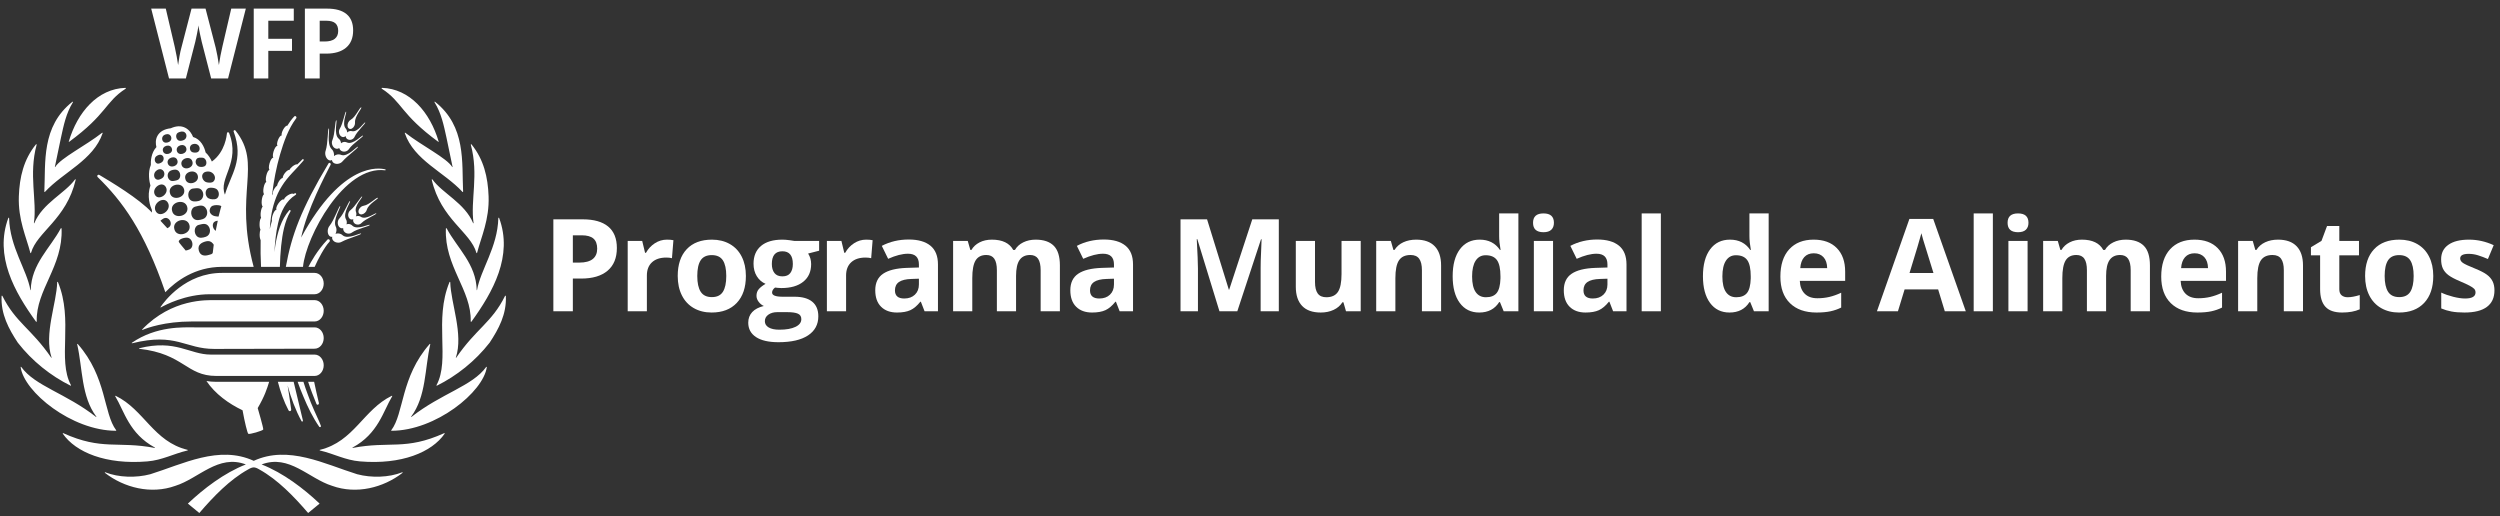 <?xml version="1.0" encoding="UTF-8"?>
<svg width="281px" height="58px" viewBox="0 0 281 58" version="1.1" xmlns="http://www.w3.org/2000/svg" xmlns:xlink="http://www.w3.org/1999/xlink">
    <rect x="0" y="0" width="281" height="58" fill="#333333" stroke="none"/>
    <!-- Generator: Sketch 48.2 (47327) - http://www.bohemiancoding.com/sketch -->
    <title>extended/es/wfp-logo-extended-white-es</title>
    <desc>Created with Sketch.</desc>
    <defs></defs>
    <g id="White" stroke="none" stroke-width="1" fill="none" fill-rule="evenodd" transform="translate(-348, -423)">
        <g id="extended/es/wfp-logo-extended-white-es" transform="translate(348, 423)" fill="#FFFFFF">
            <path d="M64.388,29.516 L65.109,29.516 C65.783,29.516 66.287,29.382 66.622,29.117 C66.956,28.85 67.124,28.462 67.124,27.954 C67.124,27.44 66.983,27.06 66.703,26.816 C66.423,26.571 65.983,26.448 65.385,26.448 L64.388,26.448 L64.388,29.516 Z M69.336,27.875 C69.336,28.988 68.988,29.838 68.294,30.427 C67.599,31.017 66.61,31.31 65.328,31.31 L64.388,31.31 L64.388,34.986 L62.197,34.986 L62.197,24.653 L65.498,24.653 C66.751,24.653 67.704,24.922 68.357,25.461 C69.01,26.001 69.336,26.806 69.336,27.875 Z" id="Fill-1"></path>
            <path d="M74.964,26.936 C75.256,26.936 75.499,26.957 75.692,26.999 L75.529,29.021 C75.355,28.974 75.143,28.95 74.894,28.95 C74.205,28.95 73.669,29.126 73.285,29.48 C72.901,29.833 72.709,30.329 72.709,30.964 L72.709,34.986 L70.553,34.986 L70.553,27.084 L72.185,27.084 L72.504,28.412 L72.61,28.412 C72.855,27.97 73.187,27.613 73.603,27.342 C74.021,27.071 74.474,26.936 74.964,26.936" id="Fill-2"></path>
            <path d="M78.374,31.02 C78.374,31.803 78.502,32.394 78.759,32.795 C79.016,33.195 79.435,33.395 80.014,33.395 C80.589,33.395 81.002,33.197 81.254,32.799 C81.506,32.4 81.633,31.808 81.633,31.02 C81.633,30.239 81.505,29.653 81.251,29.261 C80.996,28.87 80.579,28.674 80,28.674 C79.425,28.674 79.01,28.869 78.756,29.257 C78.501,29.646 78.374,30.234 78.374,31.02 Z M83.838,31.02 C83.838,32.308 83.499,33.313 82.82,34.039 C82.142,34.765 81.196,35.128 79.985,35.128 C79.227,35.128 78.558,34.962 77.977,34.629 C77.398,34.297 76.953,33.82 76.642,33.198 C76.331,32.576 76.176,31.85 76.176,31.02 C76.176,29.73 76.513,28.726 77.186,28.01 C77.86,27.293 78.808,26.936 80.028,26.936 C80.786,26.936 81.456,27.101 82.035,27.43 C82.615,27.76 83.06,28.234 83.371,28.851 C83.683,29.468 83.838,30.192 83.838,31.02 Z" id="Fill-3"></path>
            <path d="M86.755,29.671 C86.755,30.1 86.853,30.438 87.048,30.688 C87.243,30.938 87.541,31.063 87.942,31.063 C88.348,31.063 88.645,30.938 88.833,30.688 C89.021,30.438 89.115,30.1 89.115,29.671 C89.115,28.719 88.725,28.244 87.942,28.244 C87.15,28.244 86.755,28.719 86.755,29.671 Z M85.97,36.103 C85.97,36.4 86.112,36.634 86.397,36.803 C86.683,36.973 87.082,37.058 87.596,37.058 C88.368,37.058 88.974,36.951 89.412,36.739 C89.851,36.527 90.069,36.237 90.069,35.87 C90.069,35.573 89.94,35.368 89.681,35.255 C89.422,35.142 89.021,35.085 88.479,35.085 L87.362,35.085 C86.967,35.085 86.636,35.179 86.369,35.364 C86.103,35.551 85.97,35.797 85.97,36.103 Z M92.07,27.084 L92.07,28.18 L90.833,28.497 C91.06,28.851 91.172,29.247 91.172,29.685 C91.172,30.533 90.877,31.194 90.285,31.668 C89.693,32.142 88.873,32.378 87.822,32.378 L87.433,32.356 L87.115,32.321 C86.894,32.491 86.782,32.68 86.782,32.887 C86.782,33.198 87.179,33.353 87.971,33.353 L89.313,33.353 C90.181,33.353 90.841,33.54 91.296,33.912 C91.751,34.284 91.979,34.831 91.979,35.552 C91.979,36.475 91.593,37.191 90.822,37.701 C90.052,38.21 88.945,38.464 87.504,38.464 C86.401,38.464 85.559,38.272 84.977,37.888 C84.395,37.504 84.103,36.966 84.103,36.272 C84.103,35.797 84.252,35.398 84.549,35.078 C84.846,34.758 85.281,34.529 85.856,34.392 C85.635,34.299 85.442,34.145 85.277,33.93 C85.112,33.715 85.029,33.487 85.029,33.247 C85.029,32.946 85.117,32.695 85.291,32.495 C85.466,32.294 85.718,32.098 86.048,31.904 C85.633,31.726 85.304,31.437 85.061,31.042 C84.818,30.646 84.697,30.18 84.697,29.643 C84.697,28.781 84.978,28.114 85.539,27.642 C86.1,27.171 86.9,26.936 87.942,26.936 C88.163,26.936 88.426,26.956 88.73,26.996 C89.034,27.036 89.229,27.065 89.313,27.084 L92.07,27.084 Z" id="Fill-4"></path>
            <path d="M97.354,26.936 C97.646,26.936 97.89,26.957 98.083,26.999 L97.92,29.021 C97.746,28.974 97.533,28.95 97.284,28.95 C96.596,28.95 96.06,29.126 95.676,29.48 C95.292,29.833 95.1,30.329 95.1,30.964 L95.1,34.986 L92.943,34.986 L92.943,27.084 L94.576,27.084 L94.895,28.412 L95.001,28.412 C95.246,27.97 95.577,27.613 95.994,27.342 C96.411,27.071 96.864,26.936 97.354,26.936" id="Fill-5"></path>
            <path d="M103.285,31.325 L102.451,31.354 C101.824,31.372 101.357,31.485 101.051,31.692 C100.745,31.899 100.592,32.216 100.592,32.64 C100.592,33.247 100.94,33.552 101.638,33.552 C102.138,33.552 102.536,33.407 102.836,33.12 C103.135,32.833 103.285,32.451 103.285,31.975 L103.285,31.325 Z M103.921,34.986 L103.504,33.912 L103.447,33.912 C103.084,34.369 102.711,34.685 102.327,34.862 C101.942,35.039 101.442,35.128 100.825,35.128 C100.066,35.128 99.469,34.911 99.033,34.477 C98.597,34.044 98.379,33.427 98.379,32.625 C98.379,31.787 98.673,31.168 99.259,30.77 C99.846,30.372 100.73,30.152 101.913,30.11 L103.285,30.067 L103.285,29.72 C103.285,28.919 102.875,28.519 102.055,28.519 C101.423,28.519 100.681,28.709 99.828,29.091 L99.114,27.635 C100.023,27.16 101.032,26.921 102.14,26.921 C103.2,26.921 104.013,27.153 104.578,27.614 C105.144,28.076 105.427,28.778 105.427,29.72 L105.427,34.986 L103.921,34.986 Z" id="Fill-6"></path>
            <path d="M114.205,34.986 L112.049,34.986 L112.049,30.37 C112.049,29.801 111.954,29.374 111.763,29.088 C111.572,28.803 111.271,28.661 110.861,28.661 C110.311,28.661 109.909,28.863 109.66,29.268 C109.41,29.673 109.285,30.34 109.285,31.268 L109.285,34.986 L107.129,34.986 L107.129,27.084 L108.776,27.084 L109.066,28.095 L109.187,28.095 C109.398,27.732 109.704,27.448 110.105,27.243 C110.506,27.038 110.965,26.936 111.483,26.936 C112.666,26.936 113.468,27.322 113.887,28.095 L114.078,28.095 C114.29,27.727 114.602,27.442 115.015,27.24 C115.427,27.037 115.892,26.936 116.41,26.936 C117.306,26.936 117.983,27.165 118.442,27.624 C118.902,28.084 119.132,28.821 119.132,29.833 L119.132,34.986 L116.969,34.986 L116.969,30.37 C116.969,29.801 116.873,29.374 116.683,29.088 C116.491,28.803 116.191,28.661 115.781,28.661 C115.254,28.661 114.858,28.849 114.598,29.226 C114.336,29.603 114.205,30.202 114.205,31.02 L114.205,34.986" id="Fill-7"></path>
            <path d="M125.21,31.325 L124.376,31.354 C123.749,31.372 123.282,31.485 122.977,31.692 C122.67,31.899 122.517,32.216 122.517,32.64 C122.517,33.247 122.865,33.552 123.563,33.552 C124.063,33.552 124.462,33.407 124.761,33.12 C125.061,32.833 125.21,32.451 125.21,31.975 L125.21,31.325 Z M125.847,34.986 L125.43,33.912 L125.373,33.912 C125.01,34.369 124.637,34.685 124.252,34.862 C123.868,35.039 123.367,35.128 122.75,35.128 C121.991,35.128 121.395,34.911 120.958,34.477 C120.522,34.044 120.305,33.427 120.305,32.625 C120.305,31.787 120.598,31.168 121.185,30.77 C121.771,30.372 122.656,30.152 123.839,30.11 L125.21,30.067 L125.21,29.72 C125.21,28.919 124.8,28.519 123.98,28.519 C123.349,28.519 122.606,28.709 121.754,29.091 L121.04,27.635 C121.949,27.16 122.957,26.921 124.065,26.921 C125.125,26.921 125.938,27.153 126.504,27.614 C127.069,28.076 127.352,28.778 127.352,29.72 L127.352,34.986 L125.847,34.986 Z" id="Fill-8"></path>
            <path d="M137.066,34.986 L134.578,26.879 L134.515,26.879 C134.604,28.529 134.649,29.628 134.649,30.18 L134.649,34.986 L132.691,34.986 L132.691,24.653 L135.674,24.653 L138.12,32.555 L138.162,32.555 L140.756,24.653 L143.739,24.653 L143.739,34.986 L141.696,34.986 L141.696,30.095 C141.696,29.865 141.7,29.598 141.707,29.296 C141.714,28.995 141.746,28.194 141.803,26.893 L141.739,26.893 L139.074,34.986 L137.066,34.986" id="Fill-9"></path>
            <path d="M151.29,34.986 L151,33.976 L150.888,33.976 C150.656,34.343 150.329,34.627 149.904,34.827 C149.48,35.027 148.997,35.128 148.456,35.128 C147.527,35.128 146.827,34.879 146.356,34.382 C145.885,33.885 145.649,33.17 145.649,32.236 L145.649,27.084 L147.806,27.084 L147.806,31.699 C147.806,32.27 147.906,32.697 148.109,32.982 C148.312,33.268 148.635,33.41 149.078,33.41 C149.681,33.41 150.117,33.209 150.386,32.806 C150.654,32.402 150.788,31.734 150.788,30.802 L150.788,27.084 L152.944,27.084 L152.944,34.986 L151.29,34.986" id="Fill-10"></path>
            <path d="M161.979,34.986 L159.824,34.986 L159.824,30.37 C159.824,29.801 159.723,29.374 159.52,29.088 C159.317,28.803 158.994,28.661 158.552,28.661 C157.948,28.661 157.513,28.862 157.244,29.265 C156.976,29.667 156.841,30.335 156.841,31.268 L156.841,34.986 L154.685,34.986 L154.685,27.084 L156.332,27.084 L156.622,28.095 L156.742,28.095 C156.982,27.713 157.313,27.424 157.735,27.229 C158.157,27.034 158.637,26.936 159.174,26.936 C160.093,26.936 160.79,27.184 161.266,27.681 C161.742,28.178 161.979,28.896 161.979,29.833 L161.979,34.986" id="Fill-11"></path>
            <path d="M167.02,33.41 C167.57,33.41 167.975,33.25 168.231,32.93 C168.488,32.609 168.629,32.064 168.652,31.297 L168.652,31.063 C168.652,30.215 168.521,29.608 168.26,29.24 C167.998,28.872 167.573,28.689 166.984,28.689 C166.503,28.689 166.13,28.892 165.863,29.3 C165.598,29.707 165.464,30.3 165.464,31.077 C165.464,31.854 165.599,32.438 165.867,32.827 C166.136,33.216 166.52,33.41 167.02,33.41 Z M166.263,35.128 C165.335,35.128 164.605,34.767 164.075,34.046 C163.545,33.325 163.28,32.326 163.28,31.049 C163.28,29.753 163.55,28.744 164.089,28.021 C164.629,27.297 165.372,26.936 166.319,26.936 C167.313,26.936 168.072,27.322 168.596,28.095 L168.666,28.095 C168.558,27.506 168.504,26.981 168.504,26.519 L168.504,23.988 L170.667,23.988 L170.667,34.986 L169.013,34.986 L168.596,33.961 L168.504,33.961 C168.014,34.739 167.267,35.128 166.263,35.128 Z" id="Fill-12"></path>
            <path d="M172.406,34.986 L174.563,34.986 L174.563,27.084 L172.406,27.084 L172.406,34.986 Z M172.314,25.041 C172.314,24.339 172.705,23.988 173.487,23.988 C174.27,23.988 174.661,24.339 174.661,25.041 C174.661,25.375 174.563,25.636 174.368,25.823 C174.172,26.008 173.879,26.101 173.487,26.101 C172.705,26.101 172.314,25.748 172.314,25.041 Z" id="Fill-13"></path>
            <path d="M180.677,31.325 L179.843,31.354 C179.216,31.372 178.749,31.485 178.443,31.692 C178.137,31.899 177.983,32.216 177.983,32.64 C177.983,33.247 178.332,33.552 179.03,33.552 C179.529,33.552 179.929,33.407 180.228,33.12 C180.527,32.833 180.677,32.451 180.677,31.975 L180.677,31.325 Z M181.313,34.986 L180.896,33.912 L180.84,33.912 C180.477,34.369 180.104,34.685 179.719,34.862 C179.335,35.039 178.834,35.128 178.217,35.128 C177.458,35.128 176.861,34.911 176.425,34.477 C175.989,34.044 175.771,33.427 175.771,32.625 C175.771,31.787 176.064,31.168 176.651,30.77 C177.238,30.372 178.123,30.152 179.306,30.11 L180.677,30.067 L180.677,29.72 C180.677,28.919 180.267,28.519 179.447,28.519 C178.815,28.519 178.073,28.709 177.221,29.091 L176.507,27.635 C177.416,27.16 178.424,26.921 179.532,26.921 C180.592,26.921 181.405,27.153 181.971,27.614 C182.536,28.076 182.818,28.778 182.818,29.72 L182.818,34.986 L181.313,34.986 Z" id="Fill-14"></path>
            <polygon id="Fill-15" points="184.524 34.987 186.681 34.987 186.681 23.988 184.524 23.988"></polygon>
            <path d="M195.15,33.41 C195.702,33.41 196.106,33.25 196.363,32.93 C196.62,32.609 196.76,32.064 196.783,31.297 L196.783,31.063 C196.783,30.215 196.652,29.608 196.392,29.24 C196.13,28.872 195.704,28.689 195.115,28.689 C194.635,28.689 194.261,28.892 193.995,29.3 C193.729,29.707 193.596,30.3 193.596,31.077 C193.596,31.854 193.729,32.438 193.998,32.827 C194.267,33.216 194.651,33.41 195.15,33.41 Z M194.395,35.128 C193.466,35.128 192.736,34.767 192.206,34.046 C191.677,33.325 191.411,32.326 191.411,31.049 C191.411,29.753 191.681,28.744 192.221,28.021 C192.76,27.297 193.504,26.936 194.451,26.936 C195.445,26.936 196.204,27.322 196.727,28.095 L196.798,28.095 C196.689,27.506 196.635,26.981 196.635,26.519 L196.635,23.988 L198.798,23.988 L198.798,34.986 L197.144,34.986 L196.727,33.961 L196.635,33.961 C196.145,34.739 195.398,35.128 194.395,35.128 Z" id="Fill-16"></path>
            <path d="M203.868,28.469 C203.411,28.469 203.053,28.615 202.794,28.904 C202.535,29.194 202.387,29.605 202.349,30.138 L205.374,30.138 C205.364,29.605 205.226,29.194 204.957,28.904 C204.688,28.615 204.325,28.469 203.868,28.469 Z M204.172,35.128 C202.9,35.128 201.905,34.776 201.189,34.074 C200.473,33.372 200.115,32.378 200.115,31.092 C200.115,29.768 200.446,28.744 201.108,28.021 C201.771,27.297 202.686,26.936 203.854,26.936 C204.971,26.936 205.841,27.253 206.463,27.89 C207.085,28.526 207.396,29.405 207.396,30.526 L207.396,31.572 L202.299,31.572 C202.322,32.184 202.504,32.663 202.844,33.007 C203.183,33.351 203.658,33.523 204.271,33.523 C204.747,33.523 205.197,33.474 205.621,33.375 C206.046,33.275 206.488,33.118 206.95,32.901 L206.95,34.569 C206.573,34.758 206.17,34.898 205.741,34.99 C205.313,35.082 204.79,35.128 204.172,35.128 Z" id="Fill-17"></path>
            <path d="M217.322,30.688 C216.63,28.46 216.239,27.2 216.152,26.908 C216.065,26.615 216.003,26.384 215.965,26.214 C215.81,26.818 215.364,28.309 214.629,30.688 L217.322,30.688 Z M218.595,34.986 L217.846,32.526 L214.078,32.526 L213.328,34.986 L210.968,34.986 L214.615,24.61 L217.294,24.61 L220.955,34.986 L218.595,34.986 Z" id="Fill-18"></path>
            <polygon id="Fill-19" points="221.842 34.987 223.998 34.987 223.998 23.988 221.842 23.988"></polygon>
            <path d="M225.745,34.986 L227.901,34.986 L227.901,27.084 L225.745,27.084 L225.745,34.986 Z M225.653,25.041 C225.653,24.339 226.045,23.988 226.827,23.988 C227.609,23.988 228,24.339 228,25.041 C228,25.375 227.902,25.636 227.707,25.823 C227.512,26.008 227.218,26.101 226.827,26.101 C226.045,26.101 225.653,25.748 225.653,25.041 Z" id="Fill-20"></path>
            <path d="M236.726,34.986 L234.569,34.986 L234.569,30.37 C234.569,29.801 234.475,29.374 234.283,29.088 C234.093,28.803 233.792,28.661 233.382,28.661 C232.831,28.661 232.43,28.863 232.181,29.268 C231.931,29.673 231.806,30.34 231.806,31.268 L231.806,34.986 L229.649,34.986 L229.649,27.084 L231.297,27.084 L231.587,28.095 L231.707,28.095 C231.919,27.732 232.225,27.448 232.626,27.243 C233.026,27.038 233.485,26.936 234.004,26.936 C235.187,26.936 235.988,27.322 236.407,28.095 L236.599,28.095 C236.811,27.727 237.122,27.442 237.535,27.24 C237.947,27.037 238.412,26.936 238.931,26.936 C239.826,26.936 240.504,27.165 240.963,27.624 C241.423,28.084 241.652,28.821 241.652,29.833 L241.652,34.986 L239.489,34.986 L239.489,30.37 C239.489,29.801 239.394,29.374 239.203,29.088 C239.012,28.803 238.712,28.661 238.302,28.661 C237.774,28.661 237.379,28.849 237.118,29.226 C236.856,29.603 236.726,30.202 236.726,31.02 L236.726,34.986" id="Fill-21"></path>
            <path d="M246.676,28.469 C246.219,28.469 245.86,28.615 245.601,28.904 C245.342,29.194 245.193,29.605 245.155,30.138 L248.181,30.138 C248.172,29.605 248.032,29.194 247.764,28.904 C247.495,28.615 247.133,28.469 246.676,28.469 Z M246.979,35.128 C245.707,35.128 244.713,34.776 243.996,34.074 C243.28,33.372 242.922,32.378 242.922,31.092 C242.922,29.768 243.253,28.744 243.915,28.021 C244.577,27.297 245.492,26.936 246.661,26.936 C247.778,26.936 248.647,27.253 249.27,27.89 C249.892,28.526 250.203,29.405 250.203,30.526 L250.203,31.572 L245.106,31.572 C245.13,32.184 245.312,32.663 245.65,33.007 C245.99,33.351 246.466,33.523 247.078,33.523 C247.555,33.523 248.005,33.474 248.429,33.375 C248.853,33.275 249.296,33.118 249.758,32.901 L249.758,34.569 C249.38,34.758 248.978,34.898 248.549,34.99 C248.12,35.082 247.597,35.128 246.979,35.128 Z" id="Fill-22"></path>
            <path d="M258.857,34.986 L256.701,34.986 L256.701,30.37 C256.701,29.801 256.6,29.374 256.397,29.088 C256.194,28.803 255.872,28.661 255.429,28.661 C254.825,28.661 254.39,28.862 254.121,29.265 C253.853,29.667 253.719,30.335 253.719,31.268 L253.719,34.986 L251.563,34.986 L251.563,27.084 L253.209,27.084 L253.499,28.095 L253.619,28.095 C253.859,27.713 254.19,27.424 254.612,27.229 C255.034,27.034 255.514,26.936 256.051,26.936 C256.97,26.936 257.667,27.184 258.144,27.681 C258.619,28.178 258.857,28.896 258.857,29.833 L258.857,34.986" id="Fill-23"></path>
            <path d="M263.878,33.41 C264.255,33.41 264.707,33.327 265.234,33.163 L265.234,34.767 C264.697,35.008 264.038,35.128 263.256,35.128 C262.394,35.128 261.765,34.91 261.372,34.474 C260.979,34.038 260.781,33.384 260.781,32.513 L260.781,28.703 L259.749,28.703 L259.749,27.79 L260.937,27.07 L261.559,25.402 L262.938,25.402 L262.938,27.084 L265.15,27.084 L265.15,28.703 L262.938,28.703 L262.938,32.513 C262.938,32.818 263.023,33.045 263.195,33.19 C263.367,33.337 263.595,33.41 263.878,33.41" id="Fill-24"></path>
            <path d="M268.036,31.02 C268.036,31.803 268.164,32.394 268.421,32.795 C268.678,33.195 269.097,33.395 269.676,33.395 C270.251,33.395 270.664,33.197 270.916,32.799 C271.168,32.4 271.295,31.808 271.295,31.02 C271.295,30.239 271.167,29.653 270.913,29.261 C270.658,28.87 270.241,28.674 269.662,28.674 C269.087,28.674 268.672,28.869 268.418,29.257 C268.163,29.646 268.036,30.234 268.036,31.02 Z M273.5,31.02 C273.5,32.308 273.161,33.313 272.482,34.039 C271.804,34.765 270.858,35.128 269.647,35.128 C268.889,35.128 268.22,34.962 267.64,34.629 C267.061,34.297 266.615,33.82 266.304,33.198 C265.993,32.576 265.838,31.85 265.838,31.02 C265.838,29.73 266.175,28.726 266.849,28.01 C267.522,27.293 268.47,26.936 269.69,26.936 C270.448,26.936 271.118,27.101 271.697,27.43 C272.277,27.76 272.723,28.234 273.033,28.851 C273.345,29.468 273.5,30.192 273.5,31.02 Z" id="Fill-25"></path>
            <path d="M280.377,32.64 C280.377,33.45 280.095,34.067 279.532,34.491 C278.969,34.916 278.126,35.128 277.005,35.128 C276.43,35.128 275.939,35.089 275.535,35.011 C275.129,34.934 274.75,34.819 274.396,34.668 L274.396,32.887 C274.797,33.075 275.248,33.233 275.75,33.36 C276.252,33.487 276.694,33.552 277.075,33.552 C277.857,33.552 278.249,33.325 278.249,32.873 C278.249,32.703 278.197,32.565 278.094,32.459 C277.99,32.353 277.811,32.233 277.557,32.099 C277.302,31.965 276.963,31.808 276.538,31.629 C275.931,31.374 275.484,31.139 275.199,30.922 C274.914,30.705 274.706,30.456 274.577,30.176 C274.447,29.896 274.383,29.551 274.383,29.141 C274.383,28.439 274.654,27.896 275.199,27.512 C275.743,27.127 276.515,26.936 277.514,26.936 C278.466,26.936 279.392,27.143 280.292,27.558 L279.642,29.113 C279.246,28.943 278.876,28.804 278.532,28.696 C278.188,28.587 277.837,28.533 277.479,28.533 C276.843,28.533 276.524,28.705 276.524,29.049 C276.524,29.243 276.627,29.41 276.832,29.551 C277.037,29.693 277.485,29.902 278.179,30.18 C278.796,30.43 279.248,30.663 279.535,30.88 C279.823,31.097 280.035,31.346 280.172,31.629 C280.309,31.911 280.377,32.248 280.377,32.64" id="Fill-26"></path>
            <path d="M35.934,4.664 L36.481,4.664 C36.993,4.664 37.377,4.563 37.631,4.36 C37.885,4.158 38.013,3.863 38.013,3.477 C38.013,3.087 37.905,2.799 37.692,2.612 C37.479,2.426 37.146,2.332 36.691,2.332 L35.934,2.332 L35.934,4.664 Z M39.693,3.418 C39.693,4.263 39.43,4.909 38.901,5.356 C38.373,5.805 37.622,6.028 36.648,6.028 L35.934,6.028 L35.934,8.821 L34.269,8.821 L34.269,0.969 L36.776,0.969 C37.729,0.969 38.453,1.173 38.949,1.584 C39.445,1.994 39.693,2.605 39.693,3.418 Z M30.157,8.821 L28.52,8.821 L28.52,0.969 L33.021,0.969 L33.021,2.332 L30.157,2.332 L30.157,4.358 L32.821,4.358 L32.821,5.717 L30.157,5.717 L30.157,8.821 Z M25.632,8.821 L23.736,8.821 L22.673,4.696 C22.633,4.549 22.566,4.246 22.472,3.786 C22.376,3.325 22.321,3.016 22.308,2.859 C22.286,3.053 22.232,3.364 22.146,3.791 C22.06,4.219 21.994,4.525 21.947,4.707 L20.89,8.821 L18.999,8.821 L16.995,0.969 L18.634,0.969 L19.639,5.254 C19.814,6.046 19.94,6.732 20.02,7.312 C20.041,7.108 20.09,6.792 20.167,6.364 C20.244,5.935 20.316,5.603 20.385,5.368 L21.528,0.969 L23.103,0.969 L24.246,5.368 C24.297,5.564 24.359,5.866 24.435,6.27 C24.51,6.675 24.567,7.022 24.606,7.312 C24.642,7.032 24.699,6.684 24.778,6.267 C24.857,5.85 24.929,5.513 24.993,5.254 L25.992,0.969 L27.63,0.969 L25.632,8.821 Z M21.56,36.134 C18.509,36.134 16.55,36.858 16.016,37.083 C15.983,37.097 15.958,37.052 15.982,37.027 C19.335,33.542 23.261,33.734 24.205,33.734 C25.16,33.734 35.366,33.734 35.366,33.734 C35.929,33.734 36.385,34.271 36.385,34.935 C36.385,35.597 35.929,36.134 35.366,36.134 C35.366,36.134 24.166,36.134 21.56,36.134 Z M24.074,39.219 C20.786,39.219 19.828,37.351 14.852,38.584 C14.818,38.593 14.795,38.546 14.824,38.526 C17.598,36.623 20.615,36.796 21.835,36.796 C22.79,36.796 35.366,36.796 35.366,36.796 C35.929,36.796 36.385,37.333 36.385,37.995 C36.385,38.657 35.929,39.194 35.366,39.194 C35.366,39.194 26.677,39.219 24.074,39.219 Z M24.308,42.256 C20.933,42.256 20.663,39.766 15.661,39.205 C15.626,39.201 15.622,39.149 15.656,39.141 C19.766,38.113 21.294,39.856 23.693,39.856 C24.648,39.856 35.366,39.856 35.366,39.856 C35.929,39.856 36.385,40.393 36.385,41.056 C36.385,41.719 35.929,42.256 35.366,42.256 C35.366,42.256 26.913,42.256 24.308,42.256 Z M23.575,33.073 C20.858,33.073 18.606,34.258 18.08,34.557 C18.051,34.573 18.021,34.538 18.04,34.511 C18.48,33.862 20.86,30.674 24.95,30.674 C25.905,30.674 35.366,30.674 35.366,30.674 C35.929,30.674 36.385,31.211 36.385,31.874 C36.385,32.536 35.929,33.073 35.366,33.073 C35.366,33.073 26.181,33.073 23.575,33.073 Z M38.516,26.448 C38.411,26.342 38.253,26.265 38.072,26.243 C37.938,26.225 37.817,26.246 37.71,26.286 C37.758,26.187 37.797,26.081 37.813,25.956 C37.839,25.763 37.802,25.581 37.728,25.444 C37.393,24.708 38.354,23.235 38.232,23.169 C38.117,23.105 37.571,24.729 37.041,25.385 C36.938,25.505 36.865,25.677 36.842,25.874 C36.823,26.068 36.854,26.251 36.928,26.387 C37.002,26.519 37.114,26.613 37.245,26.621 C37.282,26.626 37.319,26.623 37.353,26.615 C37.346,26.634 37.338,26.655 37.335,26.674 C37.313,26.817 37.369,26.953 37.477,27.062 C37.581,27.173 37.736,27.247 37.917,27.269 C38.103,27.293 38.277,27.256 38.411,27.176 C39.13,26.783 40.621,26.395 40.589,26.257 C40.561,26.119 39.106,26.972 38.516,26.448 Z M39.615,25.374 C39.516,25.266 39.374,25.191 39.209,25.175 C39.114,25.17 39.027,25.186 38.941,25.218 C38.954,25.172 38.973,25.133 38.977,25.087 C38.996,24.912 38.954,24.75 38.875,24.625 C38.511,23.948 39.463,22.669 39.34,22.606 C39.217,22.542 38.694,23.974 38.164,24.54 C38.06,24.641 37.985,24.79 37.968,24.965 C37.951,25.141 37.991,25.306 38.067,25.43 C38.151,25.553 38.267,25.64 38.405,25.659 C38.466,25.664 38.529,25.653 38.584,25.638 C38.581,25.645 38.573,25.656 38.576,25.664 C38.563,25.813 38.618,25.956 38.715,26.062 C38.815,26.169 38.959,26.243 39.119,26.257 C39.285,26.272 39.437,26.227 39.553,26.14 C40.172,25.693 41.589,25.428 41.552,25.284 C41.519,25.146 40.161,25.895 39.615,25.374 Z M40.578,24.381 C40.477,24.304 40.337,24.261 40.19,24.277 C40.119,24.28 40.054,24.301 39.993,24.328 C40.004,24.298 40.022,24.274 40.032,24.245 C40.072,24.094 40.059,23.939 40.009,23.815 C39.778,23.15 40.802,22.167 40.702,22.087 C40.603,22.013 39.938,23.204 39.393,23.623 C39.287,23.701 39.203,23.823 39.161,23.977 C39.117,24.125 39.13,24.282 39.183,24.405 C39.237,24.53 39.327,24.622 39.447,24.66 C39.539,24.689 39.631,24.67 39.718,24.633 C39.699,24.683 39.688,24.742 39.694,24.803 C39.707,24.939 39.772,25.053 39.881,25.133 C39.982,25.212 40.122,25.252 40.267,25.242 C40.416,25.226 40.545,25.162 40.634,25.066 C41.124,24.569 42.348,24.104 42.298,23.985 C42.245,23.865 41.145,24.75 40.578,24.381 Z M42.474,22.247 C42.371,22.096 41.516,23.034 40.883,23.124 C40.765,23.14 40.634,23.198 40.523,23.302 C40.405,23.408 40.329,23.538 40.303,23.663 C40.274,23.786 40.293,23.905 40.358,23.987 C40.429,24.073 40.536,24.11 40.657,24.096 C40.778,24.083 40.904,24.025 41.022,23.915 C41.133,23.812 41.208,23.682 41.237,23.559 C41.429,22.916 42.55,22.345 42.474,22.247 Z M24.779,23.517 C24.754,23.61 24.569,24.333 24.569,24.333 C24.518,24.362 24.297,24.314 24.239,24.309 C23.816,24.269 23.439,23.902 23.602,23.464 C23.733,23.106 24.005,23.068 24.35,23.052 C24.492,23.046 24.749,23.08 24.878,23.169 C24.878,23.169 24.827,23.334 24.779,23.517 Z M24.294,25.699 C24.281,25.781 24.268,25.863 24.255,25.946 C23.992,25.781 23.838,25.404 23.964,25.106 C24.061,24.88 24.301,24.821 24.478,24.811 C24.415,25.106 24.352,25.401 24.294,25.699 Z M23.916,28.395 C23.883,28.58 23.633,28.605 23.462,28.656 C22.966,28.805 22.496,28.741 22.344,28.148 C22.179,27.514 22.659,27.247 23.174,27.123 C23.454,27.057 23.714,27.112 23.906,27.349 C23.954,27.408 24.011,27.461 24.023,27.517 C24.023,27.517 23.947,28.221 23.916,28.395 Z M22.354,25.273 C22.738,25.181 23.134,25.037 23.428,25.414 C23.738,25.81 23.636,26.445 23.137,26.613 C22.809,26.724 22.412,26.82 22.132,26.552 C21.765,26.201 21.79,25.404 22.354,25.273 Z M21.979,23.217 C22.384,23.119 22.801,22.97 23.11,23.366 C23.434,23.78 23.326,24.45 22.804,24.625 C22.457,24.739 22.04,24.84 21.746,24.558 C21.36,24.192 21.389,23.355 21.979,23.217 Z M21.604,27.662 C21.499,28.032 21.194,28.087 20.875,28.164 C20.665,27.907 20.101,27.255 20.091,27.178 C20.088,27.153 20.091,27.124 20.102,27.088 C20.129,27.011 20.219,26.937 20.284,26.894 C20.476,26.769 20.885,26.677 21.105,26.722 C21.502,26.807 21.709,27.29 21.604,27.662 Z M19.599,25.763 C19.311,24.739 21.026,24.293 21.292,25.297 C21.564,26.329 19.833,26.767 19.599,25.763 Z M19.348,23.719 C19.053,22.702 20.777,22.255 21.043,23.254 C21.315,24.287 19.581,24.726 19.348,23.719 Z M19.105,21.71 C18.825,20.762 20.444,20.342 20.69,21.277 C20.945,22.239 19.326,22.654 19.105,21.71 Z M18.94,25.577 C18.86,25.624 18.831,25.649 18.805,25.649 L18.034,24.811 C18.043,24.787 18.281,24.615 18.36,24.569 C19.001,24.213 19.528,25.231 18.94,25.577 Z M17.479,23.69 C17.098,22.85 18.483,21.939 18.903,22.845 C19.289,23.679 17.903,24.606 17.479,23.69 Z M18.644,21.03 C19.082,21.809 17.762,22.678 17.384,21.84 C17.048,21.118 18.222,20.275 18.644,21.03 Z M17.536,19.215 C17.73,19.043 17.956,18.95 18.187,19.061 C18.558,19.239 18.567,19.794 18.245,20.015 C18.098,20.116 17.849,20.241 17.668,20.196 C17.271,20.095 17.195,19.516 17.536,19.215 Z M17.586,17.546 C17.746,17.438 17.959,17.341 18.143,17.416 C18.477,17.553 18.466,18.038 18.195,18.232 C18.071,18.32 17.849,18.429 17.699,18.389 C17.36,18.304 17.277,17.755 17.586,17.546 Z M18.474,15.168 C18.672,15.061 18.959,15.016 19.138,15.216 C19.347,15.451 19.279,15.809 19.003,15.95 C18.791,16.056 18.505,16.096 18.337,15.899 C18.153,15.687 18.19,15.321 18.474,15.168 Z M18.315,16.975 C18.155,16.38 19.158,16.099 19.321,16.704 C19.502,17.291 18.476,17.584 18.315,16.975 Z M19.933,18.014 C20.166,18.657 19.077,19.021 18.864,18.386 C18.646,17.743 19.741,17.376 19.933,18.014 Z M20.069,14.881 C20.276,14.798 20.543,14.708 20.774,14.881 C21.063,15.097 21.001,15.583 20.67,15.734 C20.452,15.833 20.174,15.899 19.979,15.726 C19.733,15.506 19.72,15.021 20.069,14.881 Z M19.877,20.262 C19.583,20.331 19.276,20.448 19.032,20.196 C18.72,19.874 18.81,19.311 19.231,19.157 C19.505,19.053 19.851,18.995 20.074,19.223 C20.36,19.516 20.329,20.153 19.877,20.262 Z M19.883,16.978 C19.693,16.34 20.732,16.013 20.933,16.632 C21.137,17.267 20.061,17.605 19.883,16.978 Z M21.622,18.147 C21.866,18.875 20.636,19.263 20.41,18.546 C20.182,17.812 21.421,17.424 21.622,18.147 Z M21.688,16.197 C21.905,16.139 22.135,16.16 22.3,16.337 C22.552,16.608 22.465,17.071 22.093,17.14 C21.916,17.172 21.646,17.159 21.51,17.039 C21.263,16.821 21.274,16.308 21.688,16.197 Z M22.738,17.725 C23.134,17.725 23.334,18.307 23.103,18.596 C22.964,18.771 22.664,18.782 22.46,18.75 C22.082,18.692 21.841,18.205 22.095,17.876 C22.25,17.677 22.515,17.725 22.738,17.725 Z M20.835,20.121 C20.591,19.284 22.014,18.91 22.231,19.741 C22.452,20.586 21.021,20.958 20.835,20.121 Z M21.706,21.192 C22.095,21.152 22.499,21.062 22.738,21.469 C22.987,21.899 22.801,22.497 22.297,22.598 C21.967,22.667 21.564,22.699 21.329,22.406 C21.019,22.019 21.143,21.245 21.706,21.192 Z M23.682,19.328 C24.161,19.526 24.323,20.092 23.984,20.408 C23.804,20.573 23.473,20.541 23.25,20.496 C22.804,20.408 22.512,19.738 22.903,19.42 C23.103,19.257 23.463,19.237 23.682,19.328 Z M24.436,21.346 C24.737,21.716 24.625,22.369 24.098,22.401 C23.822,22.417 23.462,22.385 23.276,22.159 C22.977,21.798 23.09,21.12 23.617,21.102 C23.893,21.091 24.25,21.12 24.436,21.346 Z M26.475,14.682 C26.446,14.64 26.394,14.616 26.341,14.632 C26.278,14.653 26.236,14.722 26.26,14.783 C27.465,18.02 25.927,19.614 25.283,21.88 C24.512,20.039 27.068,18.307 25.751,14.951 C25.732,14.908 25.698,14.873 25.651,14.866 C25.585,14.857 25.522,14.884 25.512,14.972 C25.477,15.208 25.323,17.068 23.814,18.158 C23.659,17.802 23.431,17.43 23.11,17.137 C22.972,16.51 22.562,15.649 21.701,15.395 C21.572,15.07 21.312,14.605 20.814,14.355 C20.345,14.121 19.801,14.142 19.197,14.416 C18.468,14.501 17.967,14.786 17.702,15.261 C17.452,15.71 17.497,16.199 17.581,16.532 C16.967,17.188 16.937,18.16 16.954,18.541 C16.589,19.417 16.794,20.44 16.909,20.865 C16.474,22.056 16.898,23.211 17.069,23.594 C17.069,23.698 17.074,23.796 17.08,23.894 C15.652,22.332 12.403,20.397 11.162,19.659 C11.104,19.624 11.03,19.632 10.98,19.68 C10.918,19.739 10.915,19.834 10.973,19.898 C13.741,22.598 16.211,25.93 18.583,32.844 C19.768,31.613 21.906,29.995 24.95,29.995 L28.512,29.995 C26.249,21.567 29.543,18.551 26.475,14.682 Z M43.311,19.04 C42.66,18.87 38.503,18.134 33.845,26.703 C34.524,23.512 36.59,19.651 37.156,18.53 L37.156,18.522 C37.19,18.458 37.172,18.375 37.114,18.33 C37.057,18.288 36.97,18.301 36.926,18.365 C33.847,23.498 32.766,26.456 32.128,29.995 L34.057,29.995 C34.385,26.583 38.694,18.546 43.287,19.143 L43.292,19.143 C43.318,19.149 43.342,19.127 43.345,19.104 C43.355,19.074 43.337,19.045 43.311,19.04 Z M34.049,47.272 L33.007,42.917 L31.233,42.917 C31.514,44.022 31.915,45.146 32.436,46.132 C32.469,46.19 32.532,46.225 32.595,46.215 C32.679,46.204 32.745,46.116 32.729,46.025 C32.608,45.103 32.464,44.214 32.327,43.326 C32.703,44.721 33.209,46.084 33.892,47.339 C33.91,47.378 33.949,47.396 33.986,47.384 C34.036,47.373 34.063,47.32 34.049,47.272 Z M35.842,45.295 C35.66,44.567 35.472,43.674 35.309,42.917 L34.635,42.917 C34.896,43.725 35.251,44.626 35.566,45.396 C35.598,45.471 35.668,45.508 35.736,45.489 C35.818,45.465 35.862,45.378 35.842,45.295 Z M36.067,47.856 L36.062,47.846 C35.844,47.237 35.542,46.692 35.304,46.108 C35.049,45.523 34.803,44.949 34.598,44.35 C34.427,43.9 34.246,43.385 34.106,42.917 L33.456,42.917 C33.64,43.462 33.879,44.049 34.102,44.575 C34.593,45.763 35.159,46.927 35.881,47.968 C35.907,48.006 35.957,48.021 36.004,48.003 C36.062,47.981 36.088,47.915 36.067,47.856 Z M37.041,26.956 C36.991,26.881 36.87,26.865 36.812,26.926 C35.629,28.175 34.912,29.504 34.666,29.995 L35.369,29.995 C35.721,29.169 36.514,27.71 37.022,27.184 L37.027,27.179 C37.08,27.12 37.091,27.022 37.041,26.956 Z M31.687,20.911 C32.338,19.842 33.304,19.024 34.123,18.036 C34.151,17.998 34.148,17.94 34.114,17.908 C34.083,17.873 34.03,17.873 33.996,17.905 C33.811,18.104 33.616,18.291 33.417,18.476 C33.33,18.434 33.109,18.519 32.887,18.694 C32.711,18.833 32.585,18.987 32.54,19.098 C32.427,19.072 32.215,19.204 32.023,19.449 C31.865,19.654 31.773,19.869 31.776,20.002 C31.655,20.012 31.479,20.166 31.33,20.411 C31.233,20.573 31.17,20.73 31.149,20.86 C31.052,20.926 30.941,21.051 30.84,21.213 C30.706,21.437 30.638,21.662 30.658,21.792 C30.627,21.849 30.596,21.902 30.569,21.957 C30.574,21.912 30.58,21.87 30.585,21.825 C30.776,20.312 31.055,18.814 31.477,17.369 C31.902,15.928 32.411,14.475 33.285,13.308 L33.291,13.303 C33.335,13.239 33.33,13.152 33.274,13.093 C33.22,13.032 33.128,13.029 33.07,13.09 C32.769,13.412 32.514,13.771 32.285,14.14 C32.186,14.087 31.976,14.284 31.815,14.592 C31.669,14.87 31.616,15.128 31.671,15.227 C31.671,15.227 31.669,15.235 31.663,15.232 C31.559,15.187 31.364,15.421 31.246,15.734 C31.131,16.029 31.109,16.3 31.188,16.391 C31.184,16.396 31.184,16.399 31.181,16.404 C31.062,16.361 30.871,16.63 30.753,17.01 C30.655,17.331 30.645,17.61 30.716,17.722 C30.722,17.727 30.716,17.741 30.711,17.738 C30.59,17.695 30.406,17.972 30.299,18.349 C30.191,18.713 30.199,19.035 30.302,19.098 C30.184,19.085 30.018,19.361 29.932,19.736 C29.853,20.06 29.86,20.339 29.936,20.451 C29.821,20.485 29.692,20.756 29.627,21.107 C29.564,21.45 29.596,21.734 29.68,21.825 C29.572,21.88 29.462,22.159 29.422,22.505 C29.383,22.848 29.433,23.129 29.522,23.22 C29.433,23.32 29.346,23.559 29.31,23.847 C29.272,24.12 29.296,24.357 29.349,24.49 C29.252,24.572 29.178,24.849 29.176,25.181 C29.168,25.446 29.207,25.672 29.275,25.802 C29.223,25.935 29.186,26.129 29.186,26.344 C29.181,26.623 29.226,26.862 29.296,26.987 C29.275,27.968 29.288,29.012 29.341,29.995 L31.459,29.995 C31.475,29.23 31.524,28.395 31.601,27.638 C31.75,26.288 31.974,24.917 32.647,23.764 L32.653,23.756 C32.674,23.714 32.671,23.666 32.64,23.629 C32.601,23.594 32.545,23.594 32.509,23.637 C31.593,24.7 31.191,26.143 30.955,27.527 C30.913,27.798 30.879,28.071 30.848,28.343 C30.905,27.232 31.008,26.126 31.262,25.074 C31.554,23.793 32.136,22.574 33.246,21.891 C33.28,21.87 33.299,21.825 33.285,21.779 C33.272,21.729 33.22,21.7 33.175,21.713 C33.104,21.734 33.039,21.771 32.971,21.801 C32.896,21.71 32.627,21.777 32.349,21.954 C32.083,22.127 31.907,22.34 31.926,22.457 C31.926,22.462 31.913,22.47 31.913,22.459 C31.91,22.446 31.907,22.433 31.899,22.425 C31.8,22.343 31.532,22.529 31.307,22.845 C31.078,23.161 30.989,23.491 31.086,23.576 C31.092,23.578 31.089,23.586 31.084,23.586 C30.966,23.538 30.769,23.807 30.645,24.182 C30.556,24.444 30.535,24.686 30.566,24.825 C30.566,24.829 30.562,24.835 30.562,24.835 C30.47,25.138 30.394,25.444 30.322,25.754 C30.349,25.316 30.388,24.875 30.451,24.439 C30.638,23.185 31.016,21.957 31.687,20.911 Z M38.351,17.413 C38.217,17.35 38.041,17.334 37.865,17.376 C37.733,17.408 37.629,17.472 37.539,17.546 C37.553,17.435 37.553,17.323 37.521,17.201 C37.479,17.01 37.385,16.853 37.27,16.752 C36.697,16.181 37.091,14.461 36.957,14.44 C36.826,14.422 36.873,16.136 36.603,16.938 C36.548,17.087 36.537,17.275 36.584,17.467 C36.632,17.656 36.726,17.815 36.844,17.918 C36.957,18.017 37.094,18.062 37.222,18.022 C37.256,18.017 37.29,18.001 37.319,17.979 C37.319,18.001 37.319,18.022 37.321,18.043 C37.351,18.184 37.45,18.293 37.587,18.357 C37.726,18.423 37.896,18.439 38.075,18.394 C38.256,18.351 38.405,18.253 38.503,18.134 C39.041,17.509 40.306,16.619 40.229,16.5 C40.153,16.383 39.085,17.695 38.351,17.413 Z M40.797,15.248 C40.715,15.131 39.702,16.313 39.012,16.018 C38.881,15.952 38.721,15.933 38.561,15.976 C38.472,16.003 38.396,16.051 38.324,16.109 C38.321,16.061 38.324,16.018 38.313,15.976 C38.271,15.804 38.178,15.668 38.06,15.578 C37.481,15.073 37.936,13.537 37.8,13.521 C37.66,13.505 37.663,15.033 37.363,15.75 C37.301,15.883 37.282,16.048 37.327,16.218 C37.369,16.388 37.464,16.529 37.581,16.619 C37.699,16.704 37.839,16.744 37.976,16.712 C38.035,16.696 38.088,16.664 38.135,16.63 C38.135,16.638 38.133,16.648 38.135,16.656 C38.178,16.803 38.277,16.917 38.405,16.983 C38.537,17.044 38.697,17.065 38.852,17.02 C39.012,16.978 39.138,16.88 39.217,16.76 C39.645,16.12 40.878,15.37 40.797,15.248 Z M41.046,13.768 C40.956,13.675 40.229,14.892 39.571,14.746 C39.447,14.711 39.303,14.719 39.172,14.786 C39.106,14.812 39.051,14.857 39.004,14.903 C39.004,14.873 39.012,14.844 39.012,14.812 C38.996,14.658 38.933,14.515 38.841,14.419 C38.397,13.877 39.015,12.594 38.896,12.554 C38.775,12.519 38.565,13.869 38.198,14.456 C38.125,14.568 38.088,14.711 38.103,14.868 C38.114,15.025 38.18,15.166 38.271,15.264 C38.366,15.362 38.481,15.416 38.607,15.408 C38.702,15.405 38.783,15.354 38.852,15.288 C38.852,15.341 38.862,15.399 38.889,15.455 C38.946,15.578 39.049,15.662 39.175,15.697 C39.298,15.737 39.445,15.726 39.576,15.662 C39.71,15.596 39.807,15.49 39.859,15.37 C40.148,14.73 41.133,13.861 41.046,13.768 Z M40.61,12.078 C40.461,11.972 39.985,13.154 39.421,13.462 C39.316,13.518 39.217,13.619 39.146,13.757 C39.075,13.898 39.049,14.047 39.067,14.172 C39.08,14.297 39.138,14.403 39.229,14.456 C39.324,14.512 39.437,14.509 39.545,14.454 C39.655,14.398 39.752,14.297 39.825,14.156 C39.894,14.018 39.92,13.869 39.904,13.744 C39.862,13.075 40.715,12.144 40.61,12.078 Z M30.252,42.917 L24.308,42.917 C23.903,42.917 23.538,42.885 23.202,42.824 C23.205,42.824 23.205,42.826 23.205,42.826 C24.182,44.277 25.711,45.378 27.263,46.116 C27.501,47.439 27.801,48.664 27.908,48.76 C28.019,48.855 29.54,48.417 29.588,48.276 C29.632,48.136 28.966,45.869 28.966,45.869 C29.766,44.495 30.013,43.684 30.252,42.917 Z M45.205,53.086 C43.704,53.679 41.746,53.728 40.148,53.304 C36.487,52.164 32.422,50.004 28.52,51.797 C24.617,50.004 20.552,52.164 16.891,53.304 C15.293,53.728 13.335,53.679 11.834,53.086 C11.792,53.07 11.76,53.123 11.797,53.152 C13.957,54.823 16.982,55.592 19.707,54.608 C22.323,53.793 24.535,51.021 27.635,52.204 C25.182,53.163 22.888,54.933 21.116,56.604 L22.404,57.661 C24.014,55.788 25.824,53.915 27.874,52.775 C28.154,52.61 28.322,52.544 28.52,52.533 C28.716,52.544 28.884,52.61 29.162,52.775 C31.215,53.915 33.025,55.788 34.635,57.661 L35.923,56.604 C34.151,54.933 31.857,53.163 29.404,52.204 C32.503,51.021 34.716,53.793 37.332,54.608 C40.057,55.592 43.082,54.823 45.242,53.152 C45.276,53.123 45.247,53.07 45.205,53.086 Z M21.076,50.561 C17.25,49.634 16.203,46.047 13.004,44.49 C12.97,44.472 12.934,44.512 12.954,44.543 C13.962,46.201 14.508,48.741 17.413,50.307 C17.436,50.319 17.424,50.357 17.397,50.349 C13.229,49.547 11.479,50.662 7.112,48.688 C7.075,48.672 7.036,48.712 7.06,48.747 C8.495,50.83 11.901,52.254 16.568,51.861 C18.248,51.718 19.465,51.011 21.076,50.634 C21.116,50.623 21.116,50.569 21.076,50.561 Z M13.061,48.361 C11.607,46.456 12.022,42.389 8.739,38.666 C8.713,38.637 8.666,38.66 8.674,38.697 C9.301,41.439 9.114,44.554 10.831,46.836 C10.847,46.86 10.823,46.884 10.8,46.868 C7.414,44.203 3.934,43.4 2.386,41.243 C2.362,41.214 2.314,41.229 2.32,41.267 C2.703,44.059 8.067,48.412 13.033,48.42 C13.061,48.42 13.08,48.386 13.061,48.361 Z M7.979,43.297 C6.419,40.406 8.282,35.995 6.514,31.709 C6.495,31.664 6.427,31.675 6.427,31.723 C6.375,34.063 4.921,37.558 5.8,40.196 C5.811,40.22 5.779,40.233 5.766,40.212 C3.527,36.941 1.751,36.258 0.27,33.264 C0.249,33.219 0.181,33.231 0.179,33.279 C0.084,35.314 0.984,36.973 2,38.514 C3.624,40.6 5.716,42.25 7.929,43.35 C7.963,43.366 7.994,43.331 7.979,43.297 Z M6.921,25.691 C6.918,25.643 6.855,25.627 6.831,25.669 C5.643,27.893 3.524,29.663 3.456,32.6 C3.454,32.629 3.422,32.631 3.417,32.604 C3.031,30.338 1.107,27.798 1.023,24.516 C1.023,24.466 0.953,24.453 0.935,24.5 C-0.648,28.768 1.627,32.814 4.05,36.157 C4.076,36.191 4.128,36.171 4.128,36.125 C4.028,32.583 7.099,29.939 6.921,25.691 Z M8.433,20.169 C7.309,21.729 4.781,22.832 3.858,25.082 C3.845,25.114 3.806,25.106 3.81,25.069 C4.178,22.547 3.204,19.619 4.118,16.269 C4.131,16.221 4.07,16.189 4.042,16.226 C2.661,17.924 2.194,19.914 2.118,22.064 C2.023,24.705 2.952,26.631 3.412,28.422 C3.422,28.465 3.478,28.462 3.488,28.419 C4.149,26.071 7.469,24.657 8.509,20.206 C8.521,20.159 8.461,20.129 8.433,20.169 Z M11.479,14.924 C9.632,16.372 6.81,17.767 6.204,18.774 C6.193,18.795 6.162,18.779 6.167,18.758 L6.853,15.471 C7.159,14.076 7.425,12.74 8.196,11.491 C8.22,11.454 8.175,11.411 8.141,11.438 C4.624,14.223 5.139,18.25 4.983,21.548 C4.981,21.583 5.023,21.599 5.047,21.575 C7.117,19.329 10.492,18.022 11.537,14.969 C11.55,14.932 11.511,14.9 11.479,14.924 Z M14.096,9.875 C10.988,9.974 8.705,12.591 7.727,15.923 C7.721,15.942 7.747,15.958 7.763,15.947 C12.043,12.809 11.805,11.464 14.122,9.971 C14.164,9.944 14.145,9.875 14.096,9.875 Z M49.924,48.688 C45.56,50.662 43.807,49.547 39.639,50.349 C39.613,50.357 39.6,50.319 39.623,50.307 C42.528,48.741 43.074,46.201 44.082,44.543 C44.103,44.512 44.066,44.472 44.032,44.49 C40.836,46.047 39.789,49.634 35.96,50.561 C35.92,50.569 35.92,50.623 35.96,50.634 C37.571,51.011 38.789,51.718 40.469,51.861 C45.135,52.254 48.544,50.83 49.977,48.747 C50,48.712 49.961,48.672 49.924,48.688 Z M54.65,41.243 C53.103,43.4 49.622,44.203 46.237,46.868 C46.216,46.884 46.189,46.86 46.208,46.836 C47.922,44.554 47.735,41.439 48.362,38.697 C48.37,38.66 48.323,38.637 48.297,38.666 C45.017,42.389 45.429,46.456 43.978,48.361 C43.959,48.386 43.975,48.42 44.006,48.42 C48.972,48.412 54.333,44.059 54.716,41.267 C54.722,41.229 54.674,41.214 54.65,41.243 Z M56.857,33.279 C56.855,33.231 56.787,33.219 56.766,33.264 C55.286,36.258 53.509,36.941 51.273,40.212 C51.257,40.233 51.228,40.22 51.236,40.196 C52.115,37.558 50.664,34.063 50.609,31.723 C50.609,31.675 50.541,31.664 50.522,31.709 C48.754,35.995 50.617,40.406 49.061,43.297 C49.042,43.331 49.074,43.366 49.107,43.35 C51.32,42.25 53.412,40.6 55.036,38.514 C56.052,36.973 56.952,35.314 56.857,33.279 Z M56.102,24.5 C56.084,24.453 56.013,24.466 56.013,24.516 C55.929,27.798 54.005,30.338 53.619,32.604 C53.614,32.631 53.583,32.629 53.583,32.6 C53.515,29.663 51.394,27.893 50.205,25.669 C50.182,25.627 50.118,25.643 50.118,25.691 C49.939,29.939 53.008,32.583 52.908,36.125 C52.908,36.171 52.963,36.191 52.989,36.157 C55.409,32.814 57.685,28.768 56.102,24.5 Z M54.918,22.064 C54.842,19.914 54.375,17.924 52.995,16.226 C52.966,16.189 52.908,16.221 52.919,16.269 C53.832,19.619 52.858,22.547 53.229,25.069 C53.233,25.106 53.191,25.114 53.179,25.082 C52.255,22.832 49.728,21.729 48.604,20.169 C48.578,20.129 48.518,20.159 48.528,20.206 C49.567,24.657 52.887,26.071 53.549,28.419 C53.559,28.462 53.614,28.465 53.624,28.422 C54.084,26.631 55.013,24.705 54.918,22.064 Z M48.896,11.438 C48.861,11.411 48.816,11.454 48.84,11.491 C49.611,12.74 49.877,14.076 50.184,15.471 L50.869,18.758 C50.874,18.779 50.843,18.795 50.832,18.774 C50.226,17.767 47.407,16.372 45.558,14.924 C45.528,14.9 45.486,14.932 45.499,14.969 C46.544,18.022 49.919,19.329 51.989,21.575 C52.013,21.599 52.055,21.583 52.053,21.548 C51.897,18.25 52.412,14.223 48.896,11.438 Z M42.94,9.875 C42.891,9.875 42.875,9.944 42.914,9.971 C45.231,11.464 44.993,12.809 49.273,15.947 C49.292,15.958 49.315,15.942 49.31,15.923 C48.331,12.591 46.048,9.974 42.94,9.875 Z" id="Fill-27"></path>
        </g>
    </g>
</svg>